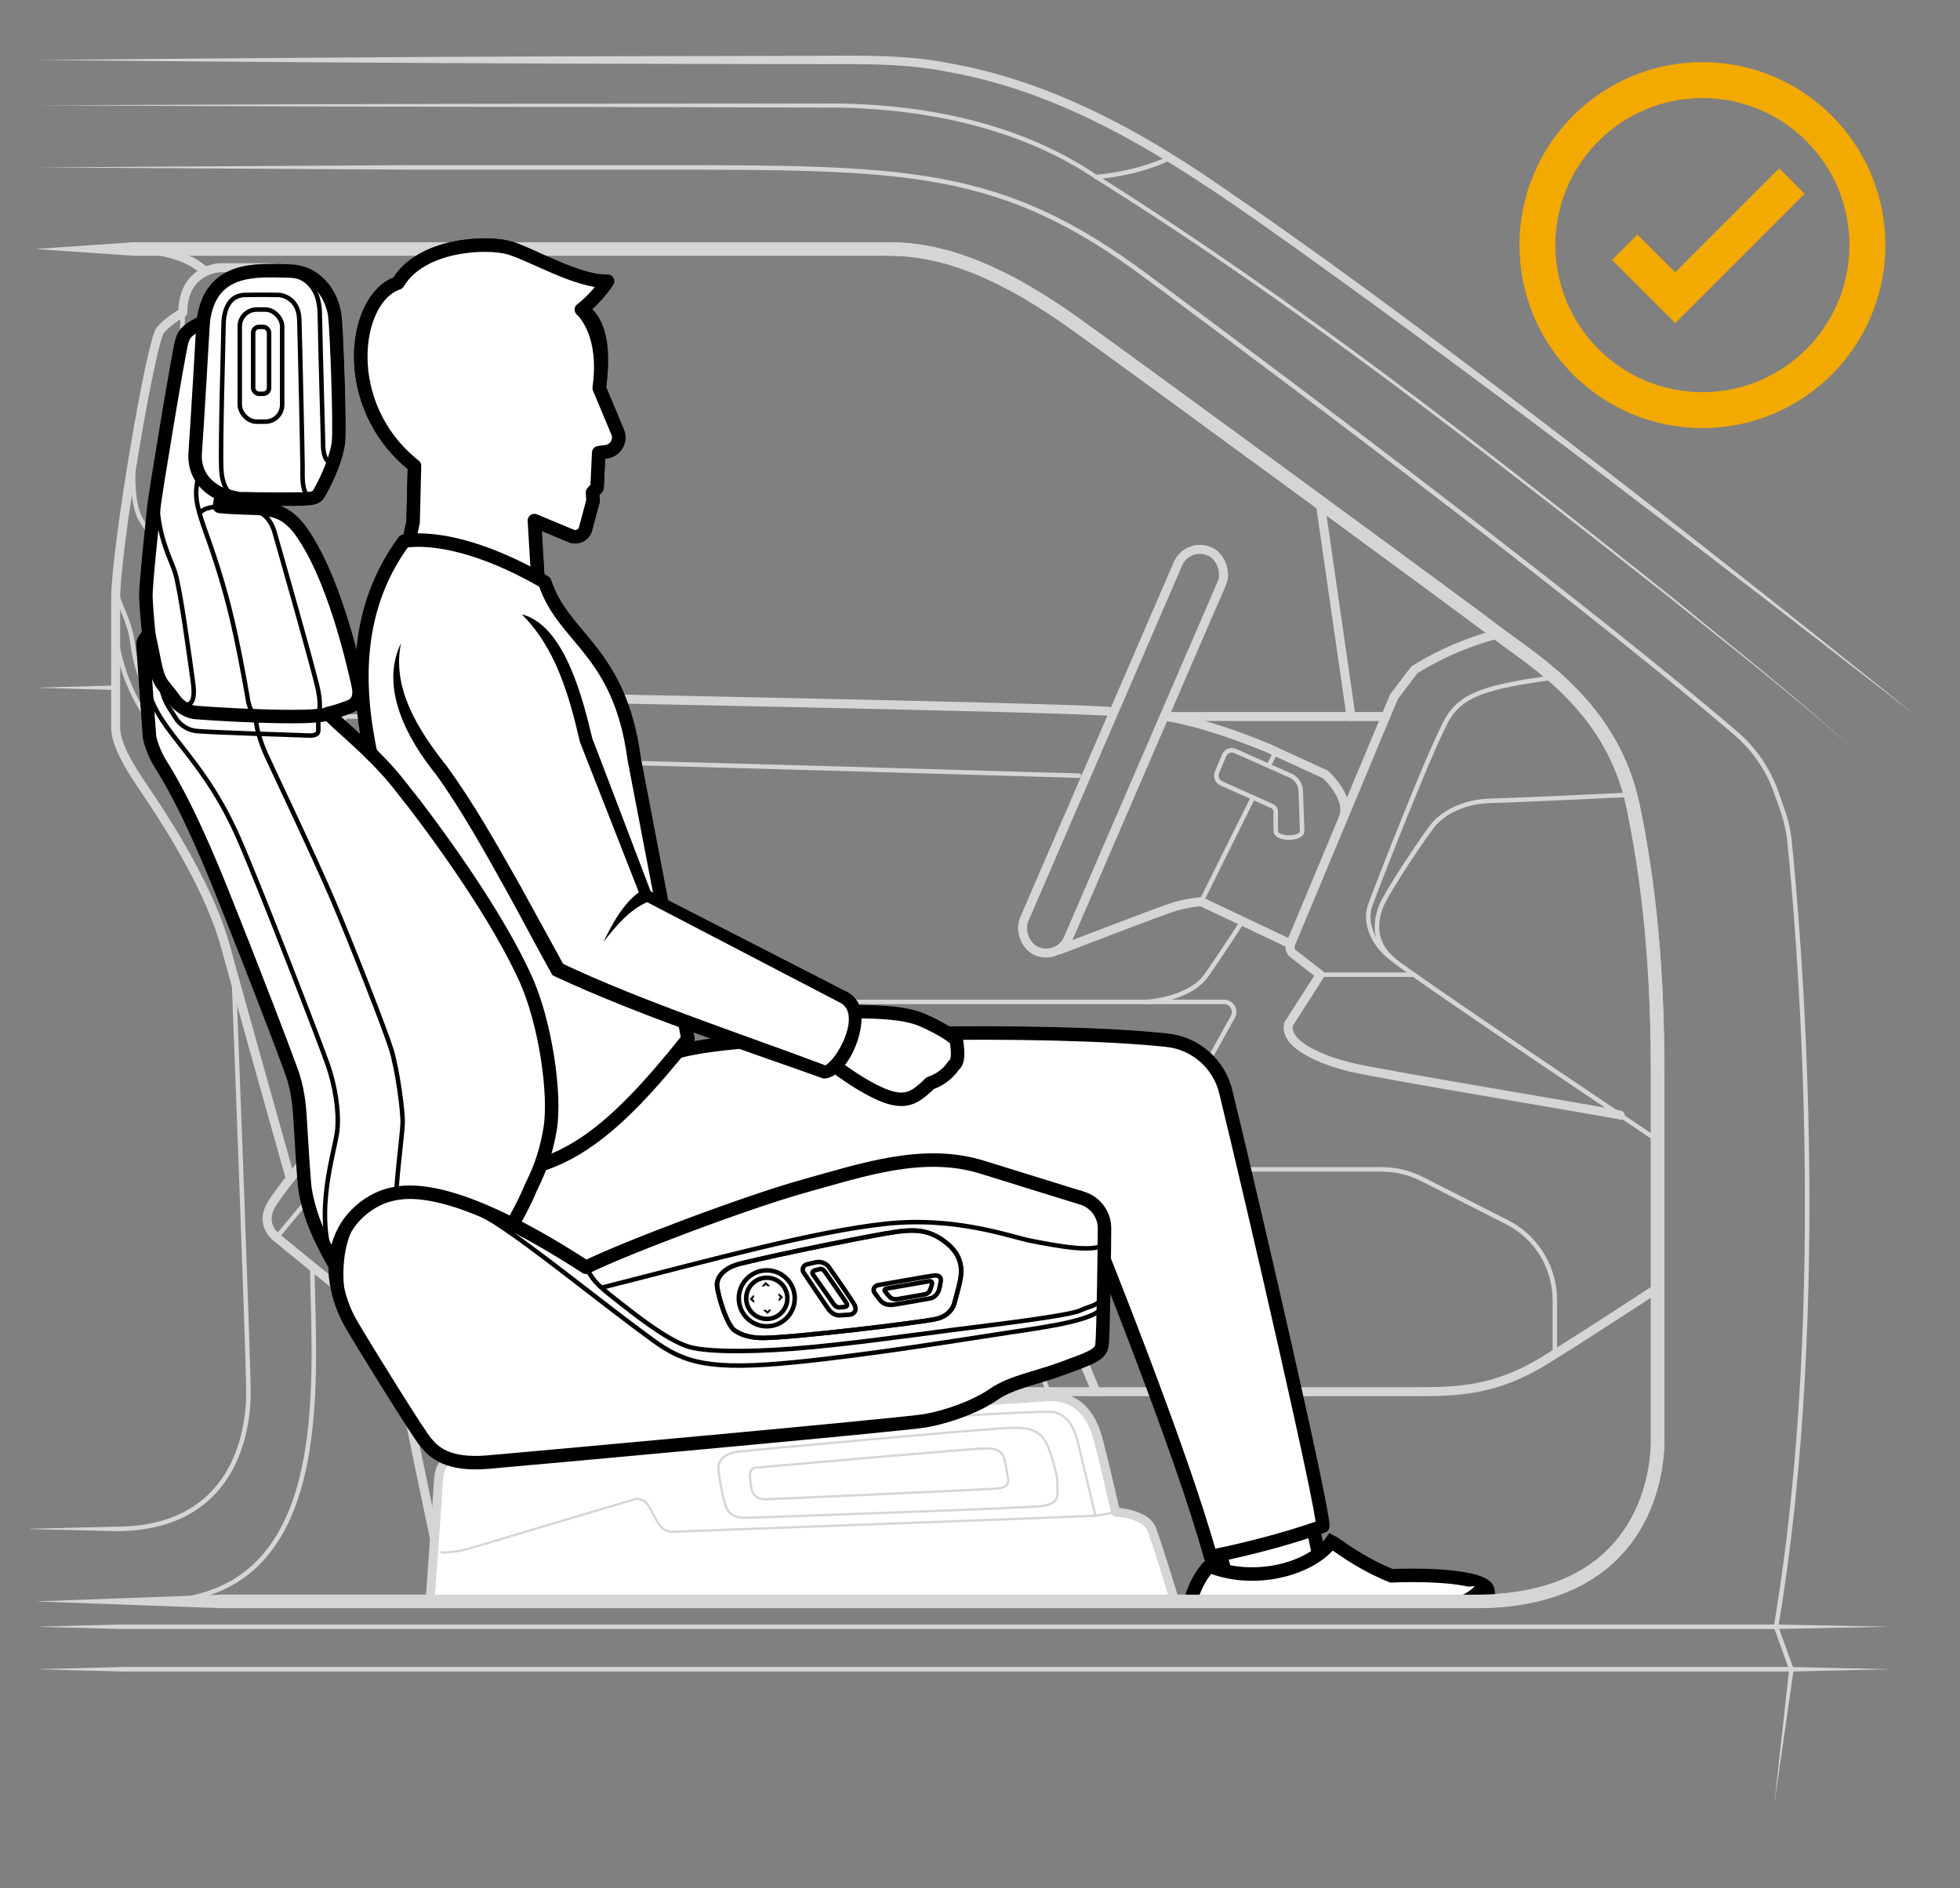 <?xml version="1.0" encoding="UTF-8"?><svg xmlns="http://www.w3.org/2000/svg" width="218" height="210" xmlns:xlink="http://www.w3.org/1999/xlink" viewBox="0 0 218 210"><rect x="0" y="0" width="218" height="210" fill="#808080" stroke="none"/><defs><clipPath id="uuid-9a5d6689-06e1-4637-8931-b41c9f850fbf"><path d="m177.681,174.305c-3.005,2.235-7.331,3.799-13.545,3.799h-44.131l-6.92-69.857,25.114-.641,21.907,23.455,17.575,43.245Z" style="fill:none; stroke-width:0px;"/></clipPath></defs><g id="uuid-2f368d36-1e89-4398-a3a6-8d838e39ecdb"><path d="m49.832,178.104c-.075-.224-3.37-15.702-4.453-21.229-.213-1.086.619-2.094,1.725-2.094h110.142c4.982,0,9.133-.092,14.761-3.598,5.628-3.506,12.363-7.934,12.363-7.934" style="fill:none; stroke:#d3d5d6; stroke-linecap:round; stroke-linejoin:round;"/><path d="m47.105,154.78l-3.427-8.119s-1.661-.369-3.045-1.199-9.872-7.842-9.872-7.842c0,0-1.937-1.384-.553-3.69s11.532-14.669,11.532-14.669c0,0,2.399-2.491,6.458-2.491h65.956c.458,0,.903.147,1.271.419l1.561,1.155c.545.403.867,1.041.867,1.719v4.63c0,.193-.025.38-.076.565-.417,1.509-2.449,8.781-3.522,11.256l7.657,18.267" style="fill:none; stroke:#d3d5d6; stroke-linecap:round; stroke-linejoin:round;"/><path d="m114.254,136.513h-53.14c-3.69,0-5.812.461-8.211,2.214-2.399,1.753-9.226,7.934-9.226,7.934" style="fill:none; stroke:#d3d5d6; stroke-linecap:round; stroke-linejoin:round; stroke-width:.5px;"/><path d="m30.761,137.62l11.901-14.3s2.952-3.137,8.119-3.137h67.071" style="fill:none; stroke:#d3d5d6; stroke-linecap:round; stroke-linejoin:round; stroke-width:.5px;"/><path d="m56.593,110.312s-7.728-16.33-12.075-21.311c-4.347-4.982-9.329-6.366-9.329-6.366v-1.476s3.69.184,3.045-3.229-3.506-11.44-6.735-18.175c0,0-1.937-2.768-7.657-2.768v-1.292h8.026s2.86-1.845,2.86-5.351v-16.422c0-1.845-2.011-4.152-5.019-4.152h-5.037c-1.476,0-4.336,1.015-4.336,4.982,0,0-1.476.83-2.491,1.937s-4.982,24.264-4.982,29.984v14.208c0,1.937,1.568,4.428,2.86,6.366s7.288,10.517,9.318,17.898c2.03,7.381,7.248,25.915,7.248,25.915" style="fill:none; stroke:#d3d5d6; stroke-linecap:round; stroke-linejoin:round;"/><path d="m23.842,55.696c-1.412,0-4.323-.953-4.141-3.925s.635-17.017.635-17.017" style="fill:none; stroke:#d3d5d6; stroke-linecap:round; stroke-linejoin:round; stroke-width:.5px;"/><path d="m12.912,65.354c-.048,1.321,1.512,3.522,1.815,6.069s1.153,5.156,2.426,6.369c1.274,1.213,2.73,2.851,5.944,3.154,3.215.303,12.092.213,12.092.213" style="fill:none; stroke:#d3d5d6; stroke-linecap:round; stroke-linejoin:round; stroke-width:.5px;"/><path d="m12.863,70.496c.547,4.853,2.955,9.237,5.382,11.602s8.492,11.646,10.13,15.528c1.638,3.882,9.325,26.604,9.325,26.604" style="fill:none; stroke:#d3d5d6; stroke-linecap:round; stroke-linejoin:round; stroke-width:.5px;"/><path d="m15.216,48.535c-.332,1.957-.974,7.239.663,9.604s3.761,7.825,4.246,10.676c.485,2.851,1.642,9.22,1.642,9.22,0,0,.523,2.336-.984,2.381" style="fill:none; stroke:#d3d5d6; stroke-linecap:round; stroke-linejoin:round; stroke-width:.5px;"/><rect x="25.221" y="34.24" width="4.792" height="13.041" rx="1.743" ry="1.743" style="fill:none; stroke:#d3d5d6; stroke-linecap:round; stroke-linejoin:round; stroke-width:.5px;"/><path d="m23.454,55.317v-19.626c0-1.672,1.355-3.027,3.027-3.027h2.269c1.672,0,3.027,1.355,3.027,3.027v19.626" style="fill:none; stroke:#d3d5d6; stroke-linecap:round; stroke-linejoin:round; stroke-width:.5px;"/><path d="m19.701,51.77c0,2.972.676,5.398,2.067,7.461s3.437,7.157,4.234,10.676,1.615,9.22,1.615,9.22c0,0,.121,1.1-.334,2.002" style="fill:none; stroke:#d3d5d6; stroke-linecap:round; stroke-linejoin:round; stroke-width:.5px;"/><line x1="23.842" y1="56.987" x2="20.594" y2="56.987" style="fill:none; stroke:#d3d5d6; stroke-linecap:round; stroke-linejoin:round; stroke-width:.5px;"/><path d="m26.001,81.097c3.033,2.779,12.499,20.176,17.061,37.147" style="fill:none; stroke:#d3d5d6; stroke-linecap:round; stroke-linejoin:round; stroke-width:.5px;"/><path d="m45.346,117.202c-.775-.432-.746-1.539-.746-1.539,4.725-5.882,9.041-5.351,11.993-5.351h31.091c3.69,0,6.181,2.86,6.181,2.86l-1.292,3.598" style="fill:none; stroke:#d3d5d6; stroke-linecap:round; stroke-linejoin:round;"/><path d="m93.865,113.172h-36.319c-3.553,0-8.751-.214-12.201,4.03" style="fill:none; stroke:#d3d5d6; stroke-linecap:round; stroke-linejoin:round; stroke-width:.5px;"/><line x1="109.562" y1="136.513" x2="116.607" y2="154.78" style="fill:none; stroke:#d3d5d6; stroke-linecap:round; stroke-linejoin:round; stroke-width:.5px;"/><path d="m115.302,133.602h-57.065c-2.085,0-4.673.388-6.398,2.173-1.725,1.786-9.9,10.325-9.9,10.325" style="fill:none; stroke:#d3d5d6; stroke-linecap:round; stroke-linejoin:round; stroke-width:.5px;"/><line x1="52.846" y1="154.78" x2="58.821" y2="178.104" style="fill:none; stroke:#d3d5d6; stroke-linecap:round; stroke-linejoin:round; stroke-width:.5px;"/><path d="m14.809,27.692c3.241,0,6.269.819,8.025,2.522" style="fill:none; stroke:#d3d5d6; stroke-linecap:round; stroke-linejoin:round;"/><path d="m3.955,27.692l10.854-.75c.414-.029.773.284.802.698.035.451-.351.836-.802.802,0,0-10.854-.75-10.854-.75h0Z" style="fill:#d3d5d6; stroke-width:0px;"/><path d="m55.175,27.692c-6.841,0-7.646,5.835-6.942,9.457.704,3.622,7.747,39.842,7.747,40.345,0,0,59.461,1.107,67.308,1.61" style="fill:none; stroke:#d3d5d6; stroke-linecap:round; stroke-linejoin:round;"/><path d="m24.558,178.104h139.577c18.311,0,20.235-13.582,20.235-17.88v-40.574c0-8.451-.414-18.915-2.728-29.982s-10.966-16.098-14.991-19.171-39.037-28.719-46.884-34.353c-7.848-5.634-14.446-8.451-20.87-8.451h-43.721" style="fill:none; stroke:#d3d5d6; stroke-linecap:round; stroke-linejoin:round; stroke-width:1.5px;"/><path d="m3.955,178.104l20.604-.75c.414-.015.762.308.777.723.018.433-.344.795-.777.777,0,0-20.604-.75-20.604-.75h0Z" style="fill:#d3d5d6; stroke-width:0px;"/><path d="m197.538,180.671l12.677.25-12.677.25c-.329.011-.332-.51,0-.5h0Z" style="fill:#d3d5d6; stroke-width:0px;"/><line x1="13.7" y1="180.921" x2="197.538" y2="180.921" style="fill:none; stroke:#d3d5d6; stroke-linecap:round; stroke-linejoin:round; stroke-width:.5px;"/><path d="m3.955,180.921l9.745-.25c.138-.004.253.106.256.244.004.143-.114.26-.256.256l-9.745-.25h0Z" style="fill:#d3d5d6; stroke-width:0px;"/><path d="m199.249,185.4l10.966.25-10.966.25c-.33.012-.333-.512,0-.5h0Z" style="fill:#d3d5d6; stroke-width:0px;"/><line x1="13.7" y1="185.65" x2="199.249" y2="185.65" style="fill:none; stroke:#d3d5d6; stroke-linecap:round; stroke-linejoin:round; stroke-width:.5px;"/><path d="m3.955,185.65l9.745-.25c.138-.004.253.105.256.243.004.143-.114.261-.256.257l-9.745-.25h0Z" style="fill:#d3d5d6; stroke-width:0px;"/><line x1="55.98" y1="77.494" x2="60.809" y2="110.3" style="fill:none; stroke:#d3d5d6; stroke-linecap:round; stroke-linejoin:round; stroke-width:.5px;"/><line x1="56.303" y1="79.689" x2="38.121" y2="79.689" style="fill:none; stroke:#d3d5d6; stroke-linecap:round; stroke-linejoin:round; stroke-width:.5px;"/><path d="m12.91,76.737l-8.955-.25,8.955-.25c.332-.013.334.513,0,.5h0Z" style="fill:#d3d5d6; stroke-width:0px;"/><path d="m127.677,30.845c18.745,13.857,50.102,37.565,65.435,50.753,2.033,1.748,3.564,4.003,4.452,6.533l.692,1.969c.402,1.143.666,2.325.789,3.531.938,9.196,4.631,50.979-1.507,87.29l1.71,4.729" style="fill:none; stroke:#d3d5d6; stroke-linecap:round; stroke-linejoin:round; stroke-width:.5px;"/><path d="m205.894,83.137c-6.39-5.814-13.598-11.326-20.307-16.755-20.675-16.283-41.472-32.571-63.817-46.521-8.236-5.538-18.411-7.667-28.226-7.894,0,0-29.86-.075-29.86-.075-14.846.004-44.875-.102-59.729-.179,14.928-.073,44.815-.18,59.729-.179-0,0,29.867-.022,29.867-.022,9.928.194,20.183,2.327,28.502,7.984,22.197,13.953,43.101,30.349,63.669,46.717,6.668,5.485,13.832,11.058,20.172,16.923h0Z" style="fill:#d3d5d6; stroke-width:0px;"/><path d="m3.955,6.67c14.502-.146,43.546-.36,58.035-.404-0,0,29.017-.061,29.017-.061,4.839-.027,9.761-.129,14.545.819,10.846,1.897,20.746,7.176,29.738,13.335,10.991,7.492,21.697,15.438,32.278,23.486,15.396,11.719,30.59,23.697,45.649,35.844-22.927-17.771-45.903-35.51-69.508-52.372-11.671-8.312-23.941-16.82-38.331-19.334-4.742-.952-9.546-.856-14.37-.849,0,0-29.017-.061-29.017-.061-14.428-.043-43.601-.256-58.035-.404h0Z" style="fill:#d3d5d6; stroke-width:0px;"/><path d="m121.912,19.68s4.384-.266,8.234-2.124" style="fill:none; stroke:#d3d5d6; stroke-linecap:round; stroke-linejoin:round; stroke-width:.5px;"/><path d="m45.346,18.618h27.582c28.144,0,38.403,0,54.749,12.227" style="fill:none; stroke:#d3d5d6; stroke-linecap:round; stroke-linejoin:round; stroke-width:.5px;"/><path d="m3.955,18.618l41.391-.25c.32-.007.331.503.003.5,0,0-41.393-.25-41.394-.25h0Z" style="fill:#d3d5d6; stroke-width:0px;"/><path d="m184.37,126.822s-27.153-18.182-29.414-20.101-2.01-4.237-1.34-5.925,5.107-8.302,5.945-9.223,2.847-2.428,6.28-2.512,15.496-.672,15.496-.672" style="fill:none; stroke:#d3d5d6; stroke-linecap:round; stroke-linejoin:round; stroke-width:.5px;"/><path d="m172.935,75.332c-7.597,1.002-10.193,1.934-11.783,4.357-1.591,2.422-8.289,19.613-8.791,21.107s-.023,4.012,2.596,5.925" style="fill:none; stroke:#d3d5d6; stroke-linecap:round; stroke-linejoin:round; stroke-width:.5px;"/><path d="m180.207,124.028c-.251-.168-26.506-4.49-29.939-5.328-3.433-.837-7.452-2.551-6.949-4.792l3.517-5.506-3.004-2.332c-.328-.254-.444-.697-.284-1.08l11.493-27.497,2.261-2.986s3.964-2.649,9.35-4.012" style="fill:none; stroke:#d3d5d6; stroke-linecap:round; stroke-linejoin:round;"/><line x1="146.835" y1="108.402" x2="157.245" y2="108.402" style="fill:none; stroke:#d3d5d6; stroke-linecap:round; stroke-linejoin:round; stroke-width:.5px;"/><path d="m143.546,104.99l-9.941-4.71s-1.423.11-2.847.516-12.906,4.843-12.906,4.843" style="fill:none; stroke:#d3d5d6; stroke-linecap:round; stroke-linejoin:round;"/><path d="m129.67,79.689s3.935.454,11.22,3.448l6.531,2.994s2.92,2.605,1.962,4.896" style="fill:none; stroke:#d3d5d6; stroke-linecap:round; stroke-linejoin:round;"/><line x1="154.122" y1="79.689" x2="129.67" y2="79.689" style="fill:none; stroke:#d3d5d6; stroke-linecap:round; stroke-linejoin:round;"/><line x1="150.267" y1="79.689" x2="146.835" y2="55.886" style="fill:none; stroke:#d3d5d6; stroke-linecap:round; stroke-linejoin:round;"/><path d="m91.65,111.431h44.505c.848,0,1.384.91.973,1.652l-8.847,15.954c-.692,1.249-2.008,2.023-3.436,2.023h-8.238" style="fill:none; stroke:#d3d5d6; stroke-linecap:round; stroke-linejoin:round; stroke-width:.5px;"/><path d="m127.456,130.056h26.264c1.528,0,3.035.36,4.398,1.052l9.497,4.82c3.264,1.656,5.32,5.006,5.32,8.666v6.008" style="fill:none; stroke:#d3d5d6; stroke-linecap:round; stroke-linejoin:round; stroke-width:.5px;"/><path d="m63.149,110.3c0,.012-3.235-18.695-3.397-21.121-.162-2.426.566-4.448,4.61-4.448s55.642,1.537,55.642,1.537" style="fill:none; stroke:#d3d5d6; stroke-linecap:round; stroke-linejoin:round; stroke-width:.5px;"/><rect x="122.242" y="59.331" width="5.338" height="48.436" rx="2.669" ry="2.669" transform="translate(43.419 -42.714) rotate(23.384)" style="fill:none; stroke:#d3d5d6; stroke-linecap:round; stroke-linejoin:round;"/><path d="m127.456,111.431s4.841-.223,6.782-3.029c1.941-2.806,3.96-5.945,3.96-5.945" style="fill:none; stroke:#d3d5d6; stroke-linecap:round; stroke-linejoin:round; stroke-width:.5px;"/><path d="m135.829,87.117l5.66,2.534c.247.111.406.354.404.625-.004.541-.008,1.468.004,2.14,0,.984,2.935.984,2.935,0l-.158-4.463c-.026-.737-.47-1.395-1.144-1.695l-6.149-2.736c-.474-.211-1.03.009-1.23.489l-.796,1.905c-.194.463.018.996.476,1.201Z" style="fill:none; stroke:#d3d5d6; stroke-linecap:round; stroke-linejoin:round; stroke-width:.5px;"/><line x1="141.899" y1="83.595" x2="141.111" y2="85.185" style="fill:none; stroke:#d3d5d6; stroke-linecap:round; stroke-linejoin:round; stroke-width:.5px;"/><line x1="139.36" y1="88.702" x2="133.603" y2="100.281" style="fill:none; stroke:#d3d5d6; stroke-linecap:round; stroke-linejoin:round; stroke-width:.5px;"/><path d="m26.001,108.614s1.602,41.505,1.63,46.166-1.674,15.263-14.768,15.263" style="fill:none; stroke:#d3d5d6; stroke-linecap:round; stroke-linejoin:round; stroke-width:.5px;"/><path d="m12.863,170.293c-2.654-.065-6.93-.17-9.545-.234.212-.057.424-.007.636-.016-.212-.009-.424.042-.636-.016l.636-.016c.803-.02,2.986-.073,3.818-.094,0,0,5.091-.125,5.091-.125.329-.012.335.512,0,.5h0Z" style="fill:#d3d5d6; stroke-width:0px;"/><path d="m34.728,140.865c.189,13.036,2.577,37.238-17.671,37.238" style="fill:none; stroke:#d3d5d6; stroke-linecap:round; stroke-linejoin:round; stroke-width:.5px;"/><line x1="55.175" y1="27.692" x2="14.809" y2="27.692" style="fill:none; stroke:#d3d5d6; stroke-linecap:round; stroke-linejoin:round; stroke-width:1.5px;"/><path d="m199.496,185.681l-2.16,15.06,1.664-15.123c.032-.326.547-.264.496.063h0Z" style="fill:#d3d5d6; stroke-width:0px;"/></g><g id="uuid-78ec202e-6080-4fd4-a1ba-7fd0608d5497"><g style="clip-path:url(#uuid-9a5d6689-06e1-4637-8931-b41c9f850fbf);"><polygon points="134.384 167.75 137.476 179.496 147.532 177.077 144.683 163.323 134.384 167.75" style="fill:#fff; stroke:#000001; stroke-miterlimit:10; stroke-width:1.5px;"/><path d="m148.102,171.456c.372.172,3.019,2.347,6.666,3.799,5.488-.212,10.635.295,10.732,1.675.083,1.185.315,2.58.409,3.464s-2.807,2.31-9.64,3.186c-6.832.876-22.102,1.687-22.102,1.687-2.112.165-2.458-3.931-1.847-5.317-.282-2.651,1.56-5.203,2.168-5.789,4.957,2.024,11.236.418,13.613-2.704Z" style="fill:#fff; stroke:#000001; stroke-miterlimit:10; stroke-width:1.5px;"/><path d="m132.406,179.679c.54,1.678,3.708,1.598,7.477,1.353,5.373-.35,10.817-.791,14.438-1.123,3.111-.285,9.281-.896,10.698-3.618" style="fill:#fff; stroke:#000001; stroke-miterlimit:10; stroke-width:1.5px;"/></g><path d="m147.126,169.731c.122-1.718-7.637-35.374-10.79-48.313-.751-3.083-3.342-5.378-6.496-5.723-13.161-1.441-43.579-.835-52.67.861-8.3,1.456-25.2,11.542-19.667,21.065,1.739,2.324,2.583,4.075,9.552,3.245,12.696-1.511,52.917-7.678,52.917-7.678,0,0,.024-.018.058-.045,2.309,5.687,11.413,28.352,14.607,39.977,7.71-1.552,12.49-3.388,12.49-3.388Z" style="fill:#fff; stroke:#000001; stroke-linecap:round; stroke-linejoin:round; stroke-width:1.5px;"/><path d="m59.966,66.724l-.53-8.827,4.103,1.71c.645.269,1.381-.084,1.575-.755l.841-3.137-.053-.943.506-.548.183-3.877.835-.11c1.044-.137,1.671-1.229,1.264-2.2l-2.043-4.877c1.139-7.67-1.988-8.727-1.988-8.727,0,0,.835-.801,2.185-2.82-2.533-.215-7.827-3.386-10.229-4.055-2.551-.71-9.792-.412-12.356,3.922-5.001,1.655-6.629,13.638,1.843,20.327l-.155,6.289-.967,4.363" style="fill:#fff; stroke:#000001; stroke-linecap:round; stroke-linejoin:round; stroke-width:1.5px;"/><path d="m59.966,66.724l-.53-8.826,4.103,1.71c.645.269,1.381-.084,1.575-.755l.841-3.137-.053-.943.506-.548.183-3.877.835-.11c1.044-.137,1.671-1.229,1.264-2.2l-2.043-4.877c.887-6.355-1.988-8.727-1.988-8.727,0,0,1.57-1.139,2.92-3.158-3.257.124-8.562-3.048-10.964-3.717-2.551-.71-9.792-.412-12.356,3.922-5.001,1.655-6.629,13.638,1.843,20.327l-.155,6.289-.967,4.363" style="fill:#fff; stroke:#000001; stroke-linecap:round; stroke-linejoin:round; stroke-width:1.5px;"/><path d="m44.929,60.201s5.486-1.358,15.665,4.542c2.062,6.342,8.338,7.537,9.95,19.687l5.972,31.105c-8.249,10.335-13.732,14.78-22.226,14.957,0,0-3.448-15.117-6.244-25.208-3.028-10.928-13.928-30.417-3.117-45.084Z" style="fill:#fff; stroke:#000001; stroke-linecap:round; stroke-linejoin:round; stroke-width:1.5px;"/><path d="m91.164,112.52c6.645-.104,9.492.086,11.461.942,1.968.856,3.751,1.982,3.766,2.33s.414,2.221-.317,2.682c-.411.664-1.295,1.558-2.604,1.985-1.494,1.48-2.477,2.083-4.18,1.683-1.703-.4-4.034-1.868-5.551-2.947-1.516-1.079-5.497-3.835-5.497-3.835l2.923-2.84Z" style="fill:#fff; stroke:#000001; stroke-linecap:round; stroke-linejoin:round; stroke-width:1.5px;"/><path d="m44.607,71.519c-1.131,2.457-.622,7.799,3.809,13.268,4.431,5.47,12.575,21.307,13.63,23.052,5.603,2.968,27.941,10.731,29.519,11.351,1.578.62,5.804-6.908,2.03-8.391l-21.735-11.232-6.676-17.27s-2.251-11.703-7.155-13.974" style="fill:#fff; stroke-width:0px;"/><path d="m44.607,71.519c-1.087,5.067,2.044,9.861,5.054,13.651,3.071,4.202,5.593,8.735,8.149,13.24,0,0,4.943,9.002,4.943,9.002,0,0-.32-.302-.32-.302,9.086,4.292,19.894,7.814,29.371,11.374,1.519-.888,4.099-5.938,1.496-7.041.002.003-21.72-11.313-21.728-11.316,0,0-.211-.11-.211-.11l-.087-.223-6.756-17.238c-.015-.03-.03-.09-.035-.123-1.173-5.04-2.661-10.373-6.453-14.109,4.807,1.197,6.833,9.569,7.858,13.838-.213-.645,6.61,17.337,6.561,17.178,0,0-.298-.332-.298-.332l21.771,11.162-.066-.03c.508.198,1.011.546,1.355,1.023,1.839,2.189-.807,8.8-3.614,8.794-9.798-3.5-20.517-7.01-29.935-11.388,0-0-.208-.103-.208-.103l-.112-.199c-1.725-3.063-3.265-6.066-4.942-9.073-2.494-4.463-4.967-8.978-7.949-13.116-3.139-3.873-6.266-9.613-3.843-14.558h0Z" style="fill:#000001; stroke-width:0px;"/><path d="m71.861,99.568s-2.101.795-4.746,5.184" style="fill:#fff; stroke-width:0px;"/><path d="m72.126,100.269c-2.08.847-3.629,2.74-5.011,4.483,1.095-2.197,2.311-4.536,4.48-5.886,0,0,.531,1.403.531,1.403h0Z" style="fill:#000001; stroke-width:0px;"/><path d="m37.438,38.041c.182,3.818.354,9.905.21,11.178-.201,1.742-1.292,4.077-1.78,4.967-.478.88-.478,1.206-1.646,1.292-.22.01-.574.019-1.005.038" style="fill:none; stroke:#d3d5d6; stroke-linecap:round; stroke-linejoin:round; stroke-width:1.5px;"/><path d="m37.283,140.746s-1.291-2.178-2.138-4.235-1.21-3.913-1.291-4.881-.282-3.792-.484-7.301c-.202-3.509-.847-4.84-1.291-6.091s-3.751-9.963-7.543-19.402c-3.792-9.439-6.091-12.908-6.736-13.957s-1.129-2.501-1.17-2.945-.726-9.963-.726-10.367.645-1.008.645-1.008c0,0-.282-2.824-.323-4.155s.766-8.672.887-10.004,2.783-17.345,3.106-18.434.847-1.371,2.38-2.178c.766-6.212,5.929-5.728,9.52-5.647s4.921,3.308,5.123,4.961.605,12.383.403,14.118-1.291,4.074-1.775,4.961-.484,1.21-1.654,1.291c-1.17.081-5.97.04-6.817,0s-.328.178-2.789-.508l-.196,1.355s.807.121,3.711.202,3.88.792,5.09,2.204c3.872,5.123,6.054,14.968,6.612,17.413.486,2.128-.781,2.399-1.371,2.622-.707.266-1.975.613-1.975.613,1.216,1.184,3.164,2.85,4.448,4.11,2.899,2.845,3.158,3.442,5.296,6.104,6.012,7.922,10.139,14.6,12.291,19.4,2.098,4.679,3.341,12.708,2.656,16.661-.686,3.953-1.867,5.738-2.351,6.948s-1.694,3.348-1.694,3.348c-2.496,4.87-14.366,13.041-19.846,4.8Z" style="fill:#fff; stroke:#000001; stroke-linecap:round; stroke-linejoin:round; stroke-width:1.5px;"/><path d="m22.6,35.79s-.726,12.545-.887,14.521.796,3.703,2.899,4.655" style="fill:none; stroke:#000001; stroke-linecap:round; stroke-linejoin:round; stroke-width:1.5px;"/><path d="m22.087,52.587c-.253,2.081-.697,2.444.755,6.478,1.452,4.034,2.461,7.422,3.308,11.335s1.452,7.583,1.452,7.583c0,0,.282,1.492.968,1.573" style="fill:none; stroke:#000001; stroke-linecap:round; stroke-linejoin:round; stroke-width:.5px;"/><path d="m16.55,70.56c.726,3.227.766,4.639,1.654,5.728.887,1.089,1.452,1.855,1.452,1.855,0,0,.893.968,2.04,1.089s13.077.884,14.787.143" style="fill:none; stroke:#000001; stroke-linecap:round; stroke-linejoin:round; stroke-width:1.5px;"/><path d="m35.031,79.702c.508-.066.719-1.075.356-2.93s-4.437-16.135-4.84-17.547-1.252-2.361-2.784-2.713" style="fill:none; stroke:#000001; stroke-linecap:round; stroke-linejoin:round; stroke-width:.5px;"/><path d="m19.656,78.144c1.25.524,2.178.403,1.815-2.219s-1.412-10.447-2.017-12.303-2.693-5.398-1.738-11.201" style="fill:none; stroke:#000001; stroke-linecap:round; stroke-linejoin:round; stroke-width:.5px;"/><path d="m26.584,55.458s-1.857-.226-1.972-3.332c-.116-3.106.247-14.683.247-15.893,0-1.21.323-3.388,2.38-3.429,2.057-.04,3.792,0,3.792,0,0,0,2.178.121,2.259,2.743.081,2.622.363,15.449.363,16.457,0,1.008-.161,3.275,1.17,3.453" style="fill:none; stroke:#000001; stroke-linecap:round; stroke-linejoin:round; stroke-width:.5px;"/><rect x="26.668" y="34.428" width="4.715" height="12.469" rx="1.875" ry="1.875" style="fill:none; stroke:#000001; stroke-linecap:round; stroke-linejoin:round; stroke-width:.5px;"/><rect x="28.156" y="36.358" width="1.772" height="7.437" rx=".65" ry=".65" style="fill:none; stroke:#000001; stroke-linecap:round; stroke-linejoin:round; stroke-width:.5px;"/><path d="m27.155,30.366c4.387-.4,8.328-.305,8.415,4.537s.372,14.083.372,14.811.523,2.762,1.433.811" style="fill:none; stroke:#000001; stroke-linecap:round; stroke-linejoin:round; stroke-width:.5px;"/><path d="m24.416,56.321s-1.833.039-2.211.798" style="fill:none; stroke:#000001; stroke-linecap:round; stroke-linejoin:round; stroke-width:.5px;"/><path d="m17.742,75.541c.318,1.738.571,2.403,1.204,3.384s.728,1.139.728,1.139c0,0,.747,1.076,2.146,1.234,1.399.158,11.842.475,12.57.506s1.013-.222,1.013-.538v-1.564" style="fill:none; stroke:#000001; stroke-linecap:round; stroke-linejoin:round; stroke-width:.5px;"/><path d="m16.09,74.42c.198,2.812,1.112,4.703,3.18,7.387,2.069,2.684,4.846,5.867,7.303,11.489,2.457,5.622,9.14,22.967,9.909,25.195.769,2.228,1.246,5.039,1.034,7.214s-2.61,8.977-.536,14.514" style="fill:none; stroke:#000001; stroke-linecap:round; stroke-linejoin:round; stroke-width:.5px;"/><path d="m44.147,132.627c-.212-.186.584-6.286.636-7.665s-.584-6.047-1.273-8.274-4.349-11.563-6.471-16.549c-2.122-4.986-7.165-15.561-7.479-16.284-.53-1.22-1.326-3.448-.99-4.299" style="fill:none; stroke:#000001; stroke-linecap:round; stroke-linejoin:round; stroke-width:.5px;"/><path d="m50.003,162.273s-1.119.403-1.221,2.234-.952,13.597-.952,13.597h82.844s-1.93-6.354-2.594-8.061c-.664-1.707-3.994-1.872-3.994-1.872,0,0-1.628-7.072-2.035-8.395s-1.526-4.783-5.902-4.427c-4.376.356-6.765.421-6.765.421" style="fill:#fff; stroke:#d3d5d6; stroke-linecap:round; stroke-linejoin:round;"/><path d="m80.71,167.509c-.498-1.615-.84-3.931-.801-4.389s.344-1.45,2.29-1.679,27.095-2.519,30.11-2.633c3.015-.115,3.816.687,4.541,2.862s.801,3.053.763,3.74.382,1.87-1.832,2.099c-2.213.229-31.255,1.259-32.857,1.298s-2.085-.882-2.213-1.298Z" style="fill:none; stroke:#d3d5d6; stroke-linecap:round; stroke-linejoin:round; stroke-width:.25px;"/><path d="m83.954,163.235s23.775-2.099,25.454-2.137,2.099.382,2.328,1.298.344,1.908.344,1.908c0,0,.496,1.145-1.259,1.259-1.755.115-25.149,1.183-25.797,1.183s-1.336-.42-1.45-1.259-.458-1.984.382-2.252Z" style="fill:none; stroke:#d3d5d6; stroke-linecap:round; stroke-linejoin:round; stroke-width:.25px;"/><path d="m104.783,157.587c8.669-.534,11.035-.572,11.913-.572s2.474.382,3.183,3.358c.71,2.977,1.968,8.205,1.968,8.205" style="fill:none; stroke:#d3d5d6; stroke-linecap:round; stroke-linejoin:round; stroke-width:.25px;"/><path d="m37.283,140.746c.18-5.07,3.946-7.297,5.909-7.828,1.963-.53,7.188-1.564,21.989,8.024,4.402-2.175,18.064-7.321,24.397-9.071,6.333-1.75,13.228-4.137,19.805-2.016l10.997,3.406c1.472.456,2.475,1.819,2.467,3.36-0.0.074-.001.148-.001.223,0,1.089-.121,11.637-.282,12.767s-1.492,1.492-4.276,2.541-5.777,1.542-7.754,2.913c-1.976,1.371-5.082,2.501-7.624,2.945s-43.967,4.195-48.606,4.598c-4.639.403-6.091-1.17-6.938-2.178s-6.252-9.681-8.269-13.109c-2.017-3.429-1.815-6.575-1.815-6.575" style="fill:#fff; stroke:#000001; stroke-linecap:round; stroke-linejoin:round; stroke-width:1.5px;"/><path d="m65.18,140.942c.766,1.364.932,1.714,3.228,3.517,2.089,1.64,5.599,4.462,8.064,5.282,1.758.585,6.13.68,11.752.256,5.622-.424,13.473-1.538,17.61-2.069,4.137-.53,13.022-1.577,14.295-2.177s2.05-.442,2.643-1.768" style="fill:none; stroke:#000001; stroke-linecap:round; stroke-linejoin:round; stroke-width:.5px;"/><path d="m39.427,147.876c-2.07-3.235-2.482-11.545,2.133-14.274,3.226-1.907,9.094-.441,13.443,2.317,4.349,2.758,11.893,8.975,17.636,13.147,3.476,2.525,6.278,3.379,15.757,2.439,8.152-.808,18.228-2.453,23.748-3.292,4.312-.655,10.548-1.44,10.588-3.207" style="fill:none; stroke:#000001; stroke-linecap:round; stroke-linejoin:round; stroke-width:.5px;"/><path d="m67.054,143.177c12.153-3.082,23.504-6.216,31.407-7.07,7.903-.855,13.95,1.467,16.231,1.898s8.222,1.684,8.155-.067" style="fill:none; stroke:#000001; stroke-linecap:round; stroke-linejoin:round; stroke-width:.5px;"/><path d="m81.481,147.769c-.975-1.253-1.655-4.039-1.726-4.734-.097-.937.721-2.046,2.617-2.506,4.817-1.169,13.198-2.84,16.122-3.341s4.706-.64,6.822,1.086c2.116,1.726,1.615,3.648,1.309,4.873s-.446,1.671-.446,1.671c0,0-.223,1.448-2.033,1.866s-15.983,2.113-19.297,2.116c-2.422.002-3.369-1.03-3.369-1.03Z" style="fill:none; stroke:#12171d; stroke-linecap:round; stroke-linejoin:round; stroke-width:.5px;"/><path d="m81.481,147.769c-.975-1.253-1.655-4.039-1.726-4.734-.097-.937.721-2.046,2.617-2.506,4.817-1.169,13.198-2.84,16.122-3.341s4.706-.64,6.822,1.086c2.116,1.726,1.615,3.648,1.309,4.873s-.446,1.671-.446,1.671c0,0-.223,1.448-2.033,1.866s-15.983,2.113-19.297,2.116c-2.422.002-3.369-1.03-3.369-1.03Z" style="fill:none; stroke:#000001; stroke-linecap:round; stroke-linejoin:round; stroke-width:.5px;"/><circle cx="85.285" cy="144.396" r="2.291" style="fill:none; stroke:#000001; stroke-linecap:round; stroke-linejoin:round; stroke-width:.5px;"/><circle cx="85.285" cy="144.396" r="3.111" style="fill:none; stroke:#000001; stroke-linecap:round; stroke-linejoin:round; stroke-width:.5px;"/><path d="m89.388,141.529s2.546,3.793,2.747,4.061.657.737,1.26.697.925-.067,1.166-.08.925-.375.402-1.22-2.519-3.726-2.788-4.088-.804-.63-1.367-.523-.978.228-1.139.268-.59.426-.281.884Z" style="fill:none; stroke:#000001; stroke-linecap:round; stroke-linejoin:round; stroke-width:.5px;"/><path d="m90.406,141.716s2.144,3.069,2.305,3.297.375.415.697.389.603-.067.603-.067c0,0,.402-.04.08-.509s-2.104-3.069-2.265-3.283-.317-.475-.679-.395l-.527.138s-.397.128-.214.431Z" style="fill:none; stroke:#000001; stroke-linecap:round; stroke-linejoin:round; stroke-width:.5px;"/><path d="m97.6,142.936s5.742-1.01,6.264-1.078.851.16.772.642-.147.799-.216,1.015-.397.788-.93.882-3.801.673-4.199.718-.976-.045-1.294-.397-.556-.738-.738-.965-.102-.669.34-.817Z" style="fill:none; stroke:#000001; stroke-linecap:round; stroke-linejoin:round; stroke-width:.5px;"/><path d="m98.553,143.321s4.335-.758,4.721-.821.431.147.363.411-.193.576-.193.576c0,0-.125.381-.601.471s-2.837.499-3.064.533-.613-.023-.806-.238-.488-.556-.556-.669.011-.24.136-.262Z" style="fill:none; stroke:#000001; stroke-linecap:round; stroke-linejoin:round; stroke-width:.5px;"/><path d="m85.608,142.972q.018.014.019.029c.004.032-.026.051-.042.052l-.19.006c-.016.002-.033-.012-.049-.01l-.158-.125-.018-.014-.016.002-.127.142c-.014.018-.029.019-.045.021l-.19.006c-.031.004-.049-.01-.052-.042-.002-.016-.004-.031.012-.033l.381-.41c.014-.017.029-.019.029-.019.016-.002.031-.004.033.012l.41.382Z" style="fill:#12171d; stroke-width:0px;"/><path d="m85.769,145.721q.014-.018.012-.033c-.004-.032-.021-.045-.052-.042l-.19.006c-.016.002-.031.004-.045.021l-.126.142-.016.002s-.016.002-.017-.014l-.158-.125c-.017-.014-.033-.012-.049-.01l-.19.006c-.032.004-.045.021-.042.052.002.016.004.031.019.029l.424.364q.018.014.033.012c.016-.002.031-.004.029-.019l.367-.393Z" style="fill:#12171d; stroke-width:0px;"/><path d="m83.779,144.044q.014-.017.029-.019c.031-.004.049.01.052.042l.006.19c.002.016-.012.033-.01.049l-.127.142-.014.017.002.016.157.125c.018.014.019.03.021.045l.006.19c.004.032-.026.051-.042.052-.016.002-.031.004-.033-.012l-.424-.364q-.018-.014-.019-.029c-.002-.016-.004-.032.012-.033l.381-.41Z" style="fill:#12171d; stroke-width:0px;"/><path d="m86.647,143.853q-.018-.014-.033-.012c-.031.004-.045.021-.041.052l.006.19c.002.016.004.032.021.045l.157.125.002.016s.002.016-.014.018l-.126.142c-.014.018-.012.033-.01.049l.006.19c.004.032.021.045.052.042.016-.002.031-.004.029-.019l.381-.41q.014-.018.012-.033c-.002-.016-.004-.032-.019-.03l-.424-.364Z" style="fill:#12171d; stroke-width:0px;"/><path d="m49.093,172.648s1.216.153,3.556-.56c2.341-.712,17.594-5.241,17.594-5.241,0,0,1.232-.712,2.097.967s1.283,2.595,2.549,2.544,46.5-1.73,46.958-1.781,2.239-.407,2.239-.407" style="fill:none; stroke:#d3d5d6; stroke-linecap:round; stroke-linejoin:round; stroke-width:.25px;"/></g><g id="uuid-785c401d-ef88-4eac-9e69-0df6d93be829"><path d="m24.558,178.104h139.577c18.311,0,20.235-13.582,20.235-17.88v-40.574c0-8.451-.414-18.915-2.728-29.982s-10.966-16.098-14.991-19.171-39.037-28.719-46.884-34.353c-7.848-5.634-14.446-8.451-20.87-8.451" style="fill:none; stroke:#d3d5d6; stroke-linecap:round; stroke-linejoin:round; stroke-width:1.5px;"/><circle cx="189.351" cy="27.262" r="18.352" style="fill:none; stroke:#f2a900; stroke-miterlimit:10; stroke-width:4px;"/><polyline points="199.311 20.132 186.33 33.113 180.709 27.492" style="fill:none; stroke:#f2a900; stroke-miterlimit:10; stroke-width:4px;"/></g></svg>